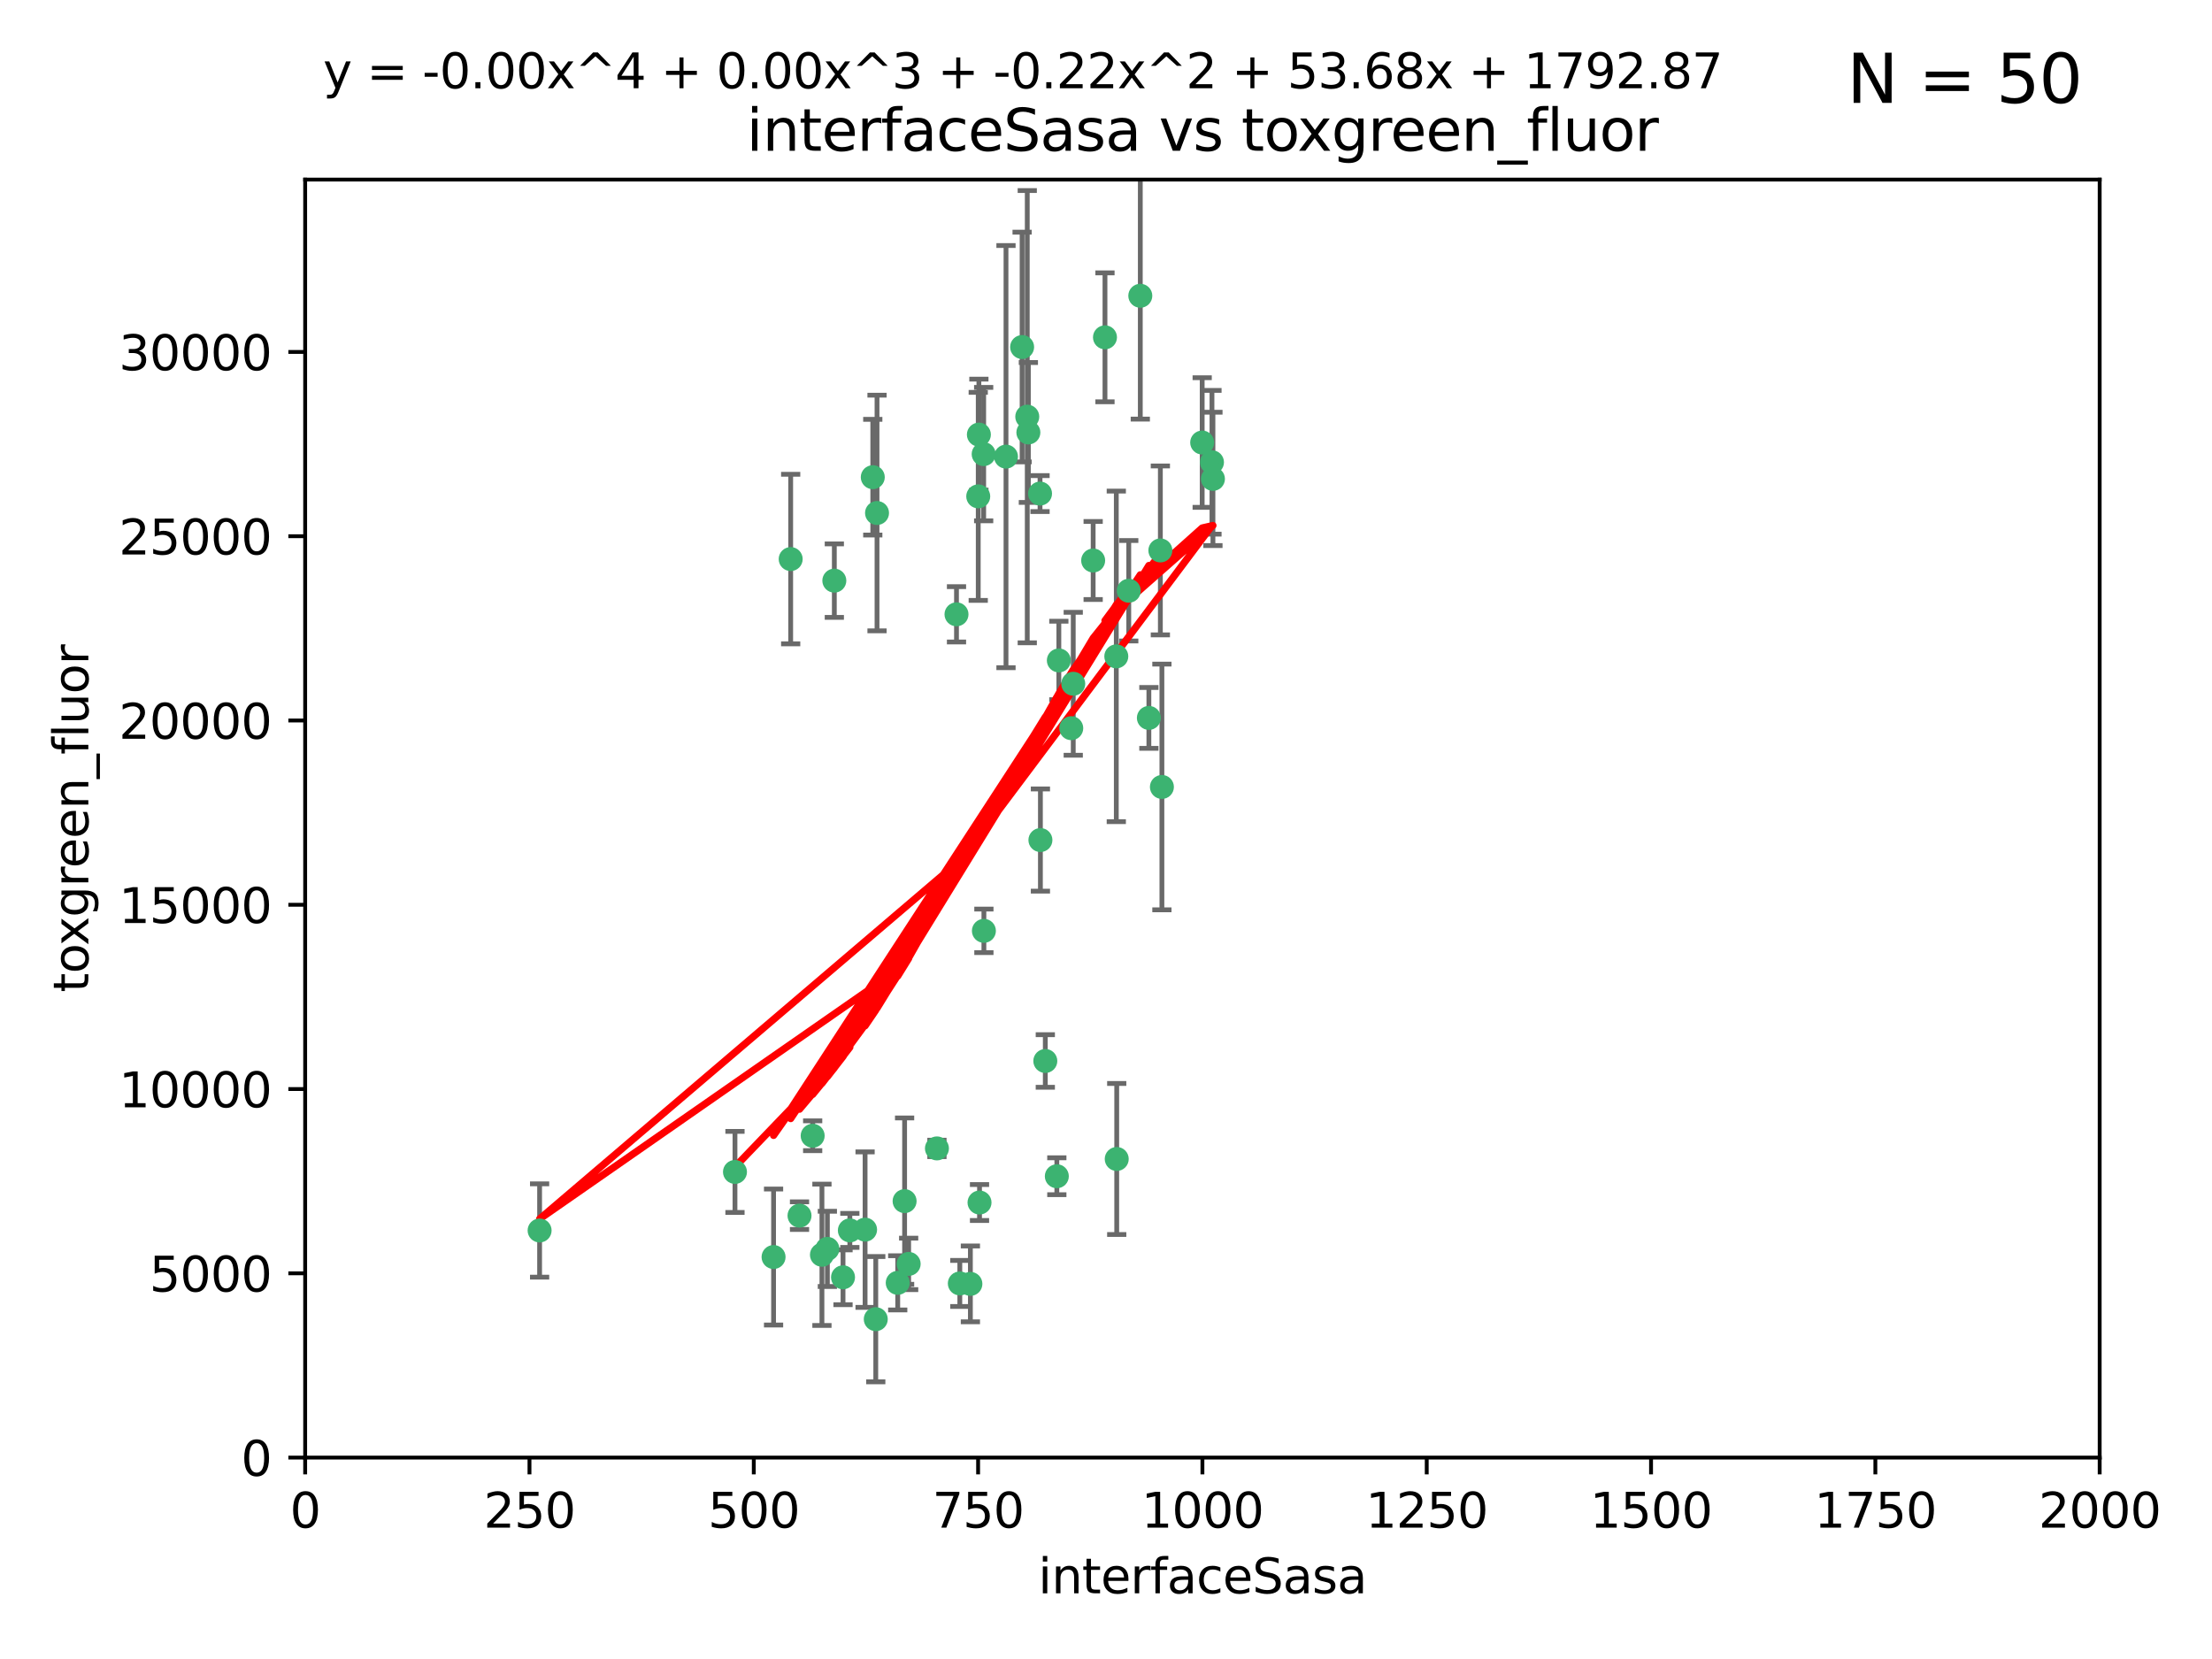 <?xml version="1.0" encoding="utf-8" standalone="no"?>
<!DOCTYPE svg PUBLIC "-//W3C//DTD SVG 1.1//EN"
  "http://www.w3.org/Graphics/SVG/1.1/DTD/svg11.dtd">
<svg xmlns:xlink="http://www.w3.org/1999/xlink" width="460.8pt" height="345.6pt" viewBox="0 0 460.8 345.6" xmlns="http://www.w3.org/2000/svg" version="1.1">
 <defs>
  <style type="text/css">*{stroke-linejoin: round; stroke-linecap: butt}</style>
 </defs>
 <g id="figure_1">
  <g id="patch_1">
   <path d="M 0 345.6 
L 460.8 345.6 
L 460.8 0 
L 0 0 
z
" style="fill: #ffffff"/>
  </g>
  <g id="axes_1">
   <g id="patch_2">
    <path d="M 63.571 303.64 
L 437.4 303.64 
L 437.4 37.411 
L 63.571 37.411 
z
" style="fill: #ffffff"/>
   </g>
   <g id="PathCollection_1">
    <defs>
     <path id="m184f189b83" d="M 0 1.118 
C 0.297 1.118 0.581 1 0.791 0.791 
C 1 0.581 1.118 0.297 1.118 0 
C 1.118 -0.297 1 -0.581 0.791 -0.791 
C 0.581 -1 0.297 -1.118 0 -1.118 
C -0.297 -1.118 -0.581 -1 -0.791 -0.791 
C -1 -0.581 -1.118 -0.297 -1.118 0 
C -1.118 0.297 -1 0.581 -0.791 0.791 
C -0.581 1 -0.297 1.118 0 1.118 
z
" style="stroke: #3cb371"/>
    </defs>
    <g clip-path="url(#p2cf37190d3)">
     <use xlink:href="#m184f189b83" x="212.925" y="72.294" style="fill: #3cb371; stroke: #3cb371"/>
     <use xlink:href="#m184f189b83" x="232.546" y="136.733" style="fill: #3cb371; stroke: #3cb371"/>
     <use xlink:href="#m184f189b83" x="250.437" y="92.187" style="fill: #3cb371; stroke: #3cb371"/>
     <use xlink:href="#m184f189b83" x="252.676" y="99.763" style="fill: #3cb371; stroke: #3cb371"/>
     <use xlink:href="#m184f189b83" x="230.187" y="70.271" style="fill: #3cb371; stroke: #3cb371"/>
     <use xlink:href="#m184f189b83" x="235.142" y="123.063" style="fill: #3cb371; stroke: #3cb371"/>
     <use xlink:href="#m184f189b83" x="223.161" y="151.693" style="fill: #3cb371; stroke: #3cb371"/>
     <use xlink:href="#m184f189b83" x="242.046" y="163.936" style="fill: #3cb371; stroke: #3cb371"/>
     <use xlink:href="#m184f189b83" x="241.725" y="114.664" style="fill: #3cb371; stroke: #3cb371"/>
     <use xlink:href="#m184f189b83" x="227.725" y="116.762" style="fill: #3cb371; stroke: #3cb371"/>
     <use xlink:href="#m184f189b83" x="214.228" y="90.091" style="fill: #3cb371; stroke: #3cb371"/>
     <use xlink:href="#m184f189b83" x="237.546" y="61.614" style="fill: #3cb371; stroke: #3cb371"/>
     <use xlink:href="#m184f189b83" x="216.658" y="102.821" style="fill: #3cb371; stroke: #3cb371"/>
     <use xlink:href="#m184f189b83" x="204.916" y="94.6" style="fill: #3cb371; stroke: #3cb371"/>
     <use xlink:href="#m184f189b83" x="199.256" y="127.973" style="fill: #3cb371; stroke: #3cb371"/>
     <use xlink:href="#m184f189b83" x="220.577" y="137.58" style="fill: #3cb371; stroke: #3cb371"/>
     <use xlink:href="#m184f189b83" x="223.577" y="142.442" style="fill: #3cb371; stroke: #3cb371"/>
     <use xlink:href="#m184f189b83" x="203.92" y="90.534" style="fill: #3cb371; stroke: #3cb371"/>
     <use xlink:href="#m184f189b83" x="181.815" y="99.407" style="fill: #3cb371; stroke: #3cb371"/>
     <use xlink:href="#m184f189b83" x="239.332" y="149.553" style="fill: #3cb371; stroke: #3cb371"/>
     <use xlink:href="#m184f189b83" x="182.701" y="106.867" style="fill: #3cb371; stroke: #3cb371"/>
     <use xlink:href="#m184f189b83" x="213.998" y="86.8" style="fill: #3cb371; stroke: #3cb371"/>
     <use xlink:href="#m184f189b83" x="232.635" y="241.437" style="fill: #3cb371; stroke: #3cb371"/>
     <use xlink:href="#m184f189b83" x="252.476" y="96.298" style="fill: #3cb371; stroke: #3cb371"/>
     <use xlink:href="#m184f189b83" x="203.785" y="103.401" style="fill: #3cb371; stroke: #3cb371"/>
     <use xlink:href="#m184f189b83" x="209.568" y="95.121" style="fill: #3cb371; stroke: #3cb371"/>
     <use xlink:href="#m184f189b83" x="220.157" y="245.034" style="fill: #3cb371; stroke: #3cb371"/>
     <use xlink:href="#m184f189b83" x="204.964" y="193.912" style="fill: #3cb371; stroke: #3cb371"/>
     <use xlink:href="#m184f189b83" x="164.714" y="116.464" style="fill: #3cb371; stroke: #3cb371"/>
     <use xlink:href="#m184f189b83" x="216.738" y="174.998" style="fill: #3cb371; stroke: #3cb371"/>
     <use xlink:href="#m184f189b83" x="161.148" y="261.86" style="fill: #3cb371; stroke: #3cb371"/>
     <use xlink:href="#m184f189b83" x="199.948" y="267.365" style="fill: #3cb371; stroke: #3cb371"/>
     <use xlink:href="#m184f189b83" x="172.357" y="260.163" style="fill: #3cb371; stroke: #3cb371"/>
     <use xlink:href="#m184f189b83" x="175.617" y="266.086" style="fill: #3cb371; stroke: #3cb371"/>
     <use xlink:href="#m184f189b83" x="202.15" y="267.457" style="fill: #3cb371; stroke: #3cb371"/>
     <use xlink:href="#m184f189b83" x="112.41" y="256.331" style="fill: #3cb371; stroke: #3cb371"/>
     <use xlink:href="#m184f189b83" x="188.445" y="250.216" style="fill: #3cb371; stroke: #3cb371"/>
     <use xlink:href="#m184f189b83" x="217.757" y="221.023" style="fill: #3cb371; stroke: #3cb371"/>
     <use xlink:href="#m184f189b83" x="169.294" y="236.599" style="fill: #3cb371; stroke: #3cb371"/>
     <use xlink:href="#m184f189b83" x="173.806" y="120.958" style="fill: #3cb371; stroke: #3cb371"/>
     <use xlink:href="#m184f189b83" x="166.554" y="253.241" style="fill: #3cb371; stroke: #3cb371"/>
     <use xlink:href="#m184f189b83" x="195.181" y="239.234" style="fill: #3cb371; stroke: #3cb371"/>
     <use xlink:href="#m184f189b83" x="204.052" y="250.509" style="fill: #3cb371; stroke: #3cb371"/>
     <use xlink:href="#m184f189b83" x="187.013" y="267.238" style="fill: #3cb371; stroke: #3cb371"/>
     <use xlink:href="#m184f189b83" x="189.29" y="263.294" style="fill: #3cb371; stroke: #3cb371"/>
     <use xlink:href="#m184f189b83" x="180.213" y="256.155" style="fill: #3cb371; stroke: #3cb371"/>
     <use xlink:href="#m184f189b83" x="182.439" y="274.808" style="fill: #3cb371; stroke: #3cb371"/>
     <use xlink:href="#m184f189b83" x="171.225" y="261.393" style="fill: #3cb371; stroke: #3cb371"/>
     <use xlink:href="#m184f189b83" x="177.039" y="256.316" style="fill: #3cb371; stroke: #3cb371"/>
     <use xlink:href="#m184f189b83" x="153.109" y="244.135" style="fill: #3cb371; stroke: #3cb371"/>
    </g>
   </g>
   <g id="matplotlib.axis_1">
    <g id="xtick_1">
     <g id="line2d_1">
      <defs>
       <path id="meada7926f7" d="M 0 0 
L 0 3.5 
" style="stroke: #000000; stroke-width: 0.8"/>
      </defs>
      <g>
       <use xlink:href="#meada7926f7" x="63.571" y="303.64" style="stroke: #000000; stroke-width: 0.8"/>
      </g>
     </g>
     <g id="text_1">
      <!-- 0 -->
      <g transform="translate(60.39 318.238)scale(0.1 -0.1)">
       <defs>
        <path id="DejaVuSans-30" d="M 2034 4250 
Q 1547 4250 1301 3770 
Q 1056 3291 1056 2328 
Q 1056 1369 1301 889 
Q 1547 409 2034 409 
Q 2525 409 2770 889 
Q 3016 1369 3016 2328 
Q 3016 3291 2770 3770 
Q 2525 4250 2034 4250 
z
M 2034 4750 
Q 2819 4750 3233 4129 
Q 3647 3509 3647 2328 
Q 3647 1150 3233 529 
Q 2819 -91 2034 -91 
Q 1250 -91 836 529 
Q 422 1150 422 2328 
Q 422 3509 836 4129 
Q 1250 4750 2034 4750 
z
" transform="scale(0.016)"/>
       </defs>
       <use xlink:href="#DejaVuSans-30"/>
      </g>
     </g>
    </g>
    <g id="xtick_2">
     <g id="line2d_2">
      <g>
       <use xlink:href="#meada7926f7" x="110.3" y="303.64" style="stroke: #000000; stroke-width: 0.8"/>
      </g>
     </g>
     <g id="text_2">
      <!-- 250 -->
      <g transform="translate(100.756 318.238)scale(0.1 -0.1)">
       <defs>
        <path id="DejaVuSans-32" d="M 1228 531 
L 3431 531 
L 3431 0 
L 469 0 
L 469 531 
Q 828 903 1448 1529 
Q 2069 2156 2228 2338 
Q 2531 2678 2651 2914 
Q 2772 3150 2772 3378 
Q 2772 3750 2511 3984 
Q 2250 4219 1831 4219 
Q 1534 4219 1204 4116 
Q 875 4013 500 3803 
L 500 4441 
Q 881 4594 1212 4672 
Q 1544 4750 1819 4750 
Q 2544 4750 2975 4387 
Q 3406 4025 3406 3419 
Q 3406 3131 3298 2873 
Q 3191 2616 2906 2266 
Q 2828 2175 2409 1742 
Q 1991 1309 1228 531 
z
" transform="scale(0.016)"/>
        <path id="DejaVuSans-35" d="M 691 4666 
L 3169 4666 
L 3169 4134 
L 1269 4134 
L 1269 2991 
Q 1406 3038 1543 3061 
Q 1681 3084 1819 3084 
Q 2600 3084 3056 2656 
Q 3513 2228 3513 1497 
Q 3513 744 3044 326 
Q 2575 -91 1722 -91 
Q 1428 -91 1123 -41 
Q 819 9 494 109 
L 494 744 
Q 775 591 1075 516 
Q 1375 441 1709 441 
Q 2250 441 2565 725 
Q 2881 1009 2881 1497 
Q 2881 1984 2565 2268 
Q 2250 2553 1709 2553 
Q 1456 2553 1204 2497 
Q 953 2441 691 2322 
L 691 4666 
z
" transform="scale(0.016)"/>
       </defs>
       <use xlink:href="#DejaVuSans-32"/>
       <use xlink:href="#DejaVuSans-35" x="63.623"/>
       <use xlink:href="#DejaVuSans-30" x="127.246"/>
      </g>
     </g>
    </g>
    <g id="xtick_3">
     <g id="line2d_3">
      <g>
       <use xlink:href="#meada7926f7" x="157.028" y="303.64" style="stroke: #000000; stroke-width: 0.8"/>
      </g>
     </g>
     <g id="text_3">
      <!-- 500 -->
      <g transform="translate(147.485 318.238)scale(0.1 -0.1)">
       <use xlink:href="#DejaVuSans-35"/>
       <use xlink:href="#DejaVuSans-30" x="63.623"/>
       <use xlink:href="#DejaVuSans-30" x="127.246"/>
      </g>
     </g>
    </g>
    <g id="xtick_4">
     <g id="line2d_4">
      <g>
       <use xlink:href="#meada7926f7" x="203.757" y="303.64" style="stroke: #000000; stroke-width: 0.8"/>
      </g>
     </g>
     <g id="text_4">
      <!-- 750 -->
      <g transform="translate(194.213 318.238)scale(0.1 -0.1)">
       <defs>
        <path id="DejaVuSans-37" d="M 525 4666 
L 3525 4666 
L 3525 4397 
L 1831 0 
L 1172 0 
L 2766 4134 
L 525 4134 
L 525 4666 
z
" transform="scale(0.016)"/>
       </defs>
       <use xlink:href="#DejaVuSans-37"/>
       <use xlink:href="#DejaVuSans-35" x="63.623"/>
       <use xlink:href="#DejaVuSans-30" x="127.246"/>
      </g>
     </g>
    </g>
    <g id="xtick_5">
     <g id="line2d_5">
      <g>
       <use xlink:href="#meada7926f7" x="250.486" y="303.64" style="stroke: #000000; stroke-width: 0.8"/>
      </g>
     </g>
     <g id="text_5">
      <!-- 1000 -->
      <g transform="translate(237.761 318.238)scale(0.1 -0.1)">
       <defs>
        <path id="DejaVuSans-31" d="M 794 531 
L 1825 531 
L 1825 4091 
L 703 3866 
L 703 4441 
L 1819 4666 
L 2450 4666 
L 2450 531 
L 3481 531 
L 3481 0 
L 794 0 
L 794 531 
z
" transform="scale(0.016)"/>
       </defs>
       <use xlink:href="#DejaVuSans-31"/>
       <use xlink:href="#DejaVuSans-30" x="63.623"/>
       <use xlink:href="#DejaVuSans-30" x="127.246"/>
       <use xlink:href="#DejaVuSans-30" x="190.869"/>
      </g>
     </g>
    </g>
    <g id="xtick_6">
     <g id="line2d_6">
      <g>
       <use xlink:href="#meada7926f7" x="297.214" y="303.64" style="stroke: #000000; stroke-width: 0.8"/>
      </g>
     </g>
     <g id="text_6">
      <!-- 1250 -->
      <g transform="translate(284.489 318.238)scale(0.1 -0.1)">
       <use xlink:href="#DejaVuSans-31"/>
       <use xlink:href="#DejaVuSans-32" x="63.623"/>
       <use xlink:href="#DejaVuSans-35" x="127.246"/>
       <use xlink:href="#DejaVuSans-30" x="190.869"/>
      </g>
     </g>
    </g>
    <g id="xtick_7">
     <g id="line2d_7">
      <g>
       <use xlink:href="#meada7926f7" x="343.943" y="303.64" style="stroke: #000000; stroke-width: 0.8"/>
      </g>
     </g>
     <g id="text_7">
      <!-- 1500 -->
      <g transform="translate(331.218 318.238)scale(0.1 -0.1)">
       <use xlink:href="#DejaVuSans-31"/>
       <use xlink:href="#DejaVuSans-35" x="63.623"/>
       <use xlink:href="#DejaVuSans-30" x="127.246"/>
       <use xlink:href="#DejaVuSans-30" x="190.869"/>
      </g>
     </g>
    </g>
    <g id="xtick_8">
     <g id="line2d_8">
      <g>
       <use xlink:href="#meada7926f7" x="390.671" y="303.64" style="stroke: #000000; stroke-width: 0.8"/>
      </g>
     </g>
     <g id="text_8">
      <!-- 1750 -->
      <g transform="translate(377.946 318.238)scale(0.1 -0.1)">
       <use xlink:href="#DejaVuSans-31"/>
       <use xlink:href="#DejaVuSans-37" x="63.623"/>
       <use xlink:href="#DejaVuSans-35" x="127.246"/>
       <use xlink:href="#DejaVuSans-30" x="190.869"/>
      </g>
     </g>
    </g>
    <g id="xtick_9">
     <g id="line2d_9">
      <g>
       <use xlink:href="#meada7926f7" x="437.4" y="303.64" style="stroke: #000000; stroke-width: 0.8"/>
      </g>
     </g>
     <g id="text_9">
      <!-- 2000 -->
      <g transform="translate(424.675 318.238)scale(0.1 -0.1)">
       <use xlink:href="#DejaVuSans-32"/>
       <use xlink:href="#DejaVuSans-30" x="63.623"/>
       <use xlink:href="#DejaVuSans-30" x="127.246"/>
       <use xlink:href="#DejaVuSans-30" x="190.869"/>
      </g>
     </g>
    </g>
    <g id="text_10">
     <!-- interfaceSasa -->
     <g transform="translate(216.279 331.917)scale(0.1 -0.1)">
      <defs>
       <path id="DejaVuSans-69" d="M 603 3500 
L 1178 3500 
L 1178 0 
L 603 0 
L 603 3500 
z
M 603 4863 
L 1178 4863 
L 1178 4134 
L 603 4134 
L 603 4863 
z
" transform="scale(0.016)"/>
       <path id="DejaVuSans-6e" d="M 3513 2113 
L 3513 0 
L 2938 0 
L 2938 2094 
Q 2938 2591 2744 2837 
Q 2550 3084 2163 3084 
Q 1697 3084 1428 2787 
Q 1159 2491 1159 1978 
L 1159 0 
L 581 0 
L 581 3500 
L 1159 3500 
L 1159 2956 
Q 1366 3272 1645 3428 
Q 1925 3584 2291 3584 
Q 2894 3584 3203 3211 
Q 3513 2838 3513 2113 
z
" transform="scale(0.016)"/>
       <path id="DejaVuSans-74" d="M 1172 4494 
L 1172 3500 
L 2356 3500 
L 2356 3053 
L 1172 3053 
L 1172 1153 
Q 1172 725 1289 603 
Q 1406 481 1766 481 
L 2356 481 
L 2356 0 
L 1766 0 
Q 1100 0 847 248 
Q 594 497 594 1153 
L 594 3053 
L 172 3053 
L 172 3500 
L 594 3500 
L 594 4494 
L 1172 4494 
z
" transform="scale(0.016)"/>
       <path id="DejaVuSans-65" d="M 3597 1894 
L 3597 1613 
L 953 1613 
Q 991 1019 1311 708 
Q 1631 397 2203 397 
Q 2534 397 2845 478 
Q 3156 559 3463 722 
L 3463 178 
Q 3153 47 2828 -22 
Q 2503 -91 2169 -91 
Q 1331 -91 842 396 
Q 353 884 353 1716 
Q 353 2575 817 3079 
Q 1281 3584 2069 3584 
Q 2775 3584 3186 3129 
Q 3597 2675 3597 1894 
z
M 3022 2063 
Q 3016 2534 2758 2815 
Q 2500 3097 2075 3097 
Q 1594 3097 1305 2825 
Q 1016 2553 972 2059 
L 3022 2063 
z
" transform="scale(0.016)"/>
       <path id="DejaVuSans-72" d="M 2631 2963 
Q 2534 3019 2420 3045 
Q 2306 3072 2169 3072 
Q 1681 3072 1420 2755 
Q 1159 2438 1159 1844 
L 1159 0 
L 581 0 
L 581 3500 
L 1159 3500 
L 1159 2956 
Q 1341 3275 1631 3429 
Q 1922 3584 2338 3584 
Q 2397 3584 2469 3576 
Q 2541 3569 2628 3553 
L 2631 2963 
z
" transform="scale(0.016)"/>
       <path id="DejaVuSans-66" d="M 2375 4863 
L 2375 4384 
L 1825 4384 
Q 1516 4384 1395 4259 
Q 1275 4134 1275 3809 
L 1275 3500 
L 2222 3500 
L 2222 3053 
L 1275 3053 
L 1275 0 
L 697 0 
L 697 3053 
L 147 3053 
L 147 3500 
L 697 3500 
L 697 3744 
Q 697 4328 969 4595 
Q 1241 4863 1831 4863 
L 2375 4863 
z
" transform="scale(0.016)"/>
       <path id="DejaVuSans-61" d="M 2194 1759 
Q 1497 1759 1228 1600 
Q 959 1441 959 1056 
Q 959 750 1161 570 
Q 1363 391 1709 391 
Q 2188 391 2477 730 
Q 2766 1069 2766 1631 
L 2766 1759 
L 2194 1759 
z
M 3341 1997 
L 3341 0 
L 2766 0 
L 2766 531 
Q 2569 213 2275 61 
Q 1981 -91 1556 -91 
Q 1019 -91 701 211 
Q 384 513 384 1019 
Q 384 1609 779 1909 
Q 1175 2209 1959 2209 
L 2766 2209 
L 2766 2266 
Q 2766 2663 2505 2880 
Q 2244 3097 1772 3097 
Q 1472 3097 1187 3025 
Q 903 2953 641 2809 
L 641 3341 
Q 956 3463 1253 3523 
Q 1550 3584 1831 3584 
Q 2591 3584 2966 3190 
Q 3341 2797 3341 1997 
z
" transform="scale(0.016)"/>
       <path id="DejaVuSans-63" d="M 3122 3366 
L 3122 2828 
Q 2878 2963 2633 3030 
Q 2388 3097 2138 3097 
Q 1578 3097 1268 2742 
Q 959 2388 959 1747 
Q 959 1106 1268 751 
Q 1578 397 2138 397 
Q 2388 397 2633 464 
Q 2878 531 3122 666 
L 3122 134 
Q 2881 22 2623 -34 
Q 2366 -91 2075 -91 
Q 1284 -91 818 406 
Q 353 903 353 1747 
Q 353 2603 823 3093 
Q 1294 3584 2113 3584 
Q 2378 3584 2631 3529 
Q 2884 3475 3122 3366 
z
" transform="scale(0.016)"/>
       <path id="DejaVuSans-53" d="M 3425 4513 
L 3425 3897 
Q 3066 4069 2747 4153 
Q 2428 4238 2131 4238 
Q 1616 4238 1336 4038 
Q 1056 3838 1056 3469 
Q 1056 3159 1242 3001 
Q 1428 2844 1947 2747 
L 2328 2669 
Q 3034 2534 3370 2195 
Q 3706 1856 3706 1288 
Q 3706 609 3251 259 
Q 2797 -91 1919 -91 
Q 1588 -91 1214 -16 
Q 841 59 441 206 
L 441 856 
Q 825 641 1194 531 
Q 1563 422 1919 422 
Q 2459 422 2753 634 
Q 3047 847 3047 1241 
Q 3047 1584 2836 1778 
Q 2625 1972 2144 2069 
L 1759 2144 
Q 1053 2284 737 2584 
Q 422 2884 422 3419 
Q 422 4038 858 4394 
Q 1294 4750 2059 4750 
Q 2388 4750 2728 4690 
Q 3069 4631 3425 4513 
z
" transform="scale(0.016)"/>
       <path id="DejaVuSans-73" d="M 2834 3397 
L 2834 2853 
Q 2591 2978 2328 3040 
Q 2066 3103 1784 3103 
Q 1356 3103 1142 2972 
Q 928 2841 928 2578 
Q 928 2378 1081 2264 
Q 1234 2150 1697 2047 
L 1894 2003 
Q 2506 1872 2764 1633 
Q 3022 1394 3022 966 
Q 3022 478 2636 193 
Q 2250 -91 1575 -91 
Q 1294 -91 989 -36 
Q 684 19 347 128 
L 347 722 
Q 666 556 975 473 
Q 1284 391 1588 391 
Q 1994 391 2212 530 
Q 2431 669 2431 922 
Q 2431 1156 2273 1281 
Q 2116 1406 1581 1522 
L 1381 1569 
Q 847 1681 609 1914 
Q 372 2147 372 2553 
Q 372 3047 722 3315 
Q 1072 3584 1716 3584 
Q 2034 3584 2315 3537 
Q 2597 3491 2834 3397 
z
" transform="scale(0.016)"/>
      </defs>
      <use xlink:href="#DejaVuSans-69"/>
      <use xlink:href="#DejaVuSans-6e" x="27.783"/>
      <use xlink:href="#DejaVuSans-74" x="91.162"/>
      <use xlink:href="#DejaVuSans-65" x="130.371"/>
      <use xlink:href="#DejaVuSans-72" x="191.895"/>
      <use xlink:href="#DejaVuSans-66" x="233.008"/>
      <use xlink:href="#DejaVuSans-61" x="268.213"/>
      <use xlink:href="#DejaVuSans-63" x="329.492"/>
      <use xlink:href="#DejaVuSans-65" x="384.473"/>
      <use xlink:href="#DejaVuSans-53" x="445.996"/>
      <use xlink:href="#DejaVuSans-61" x="509.473"/>
      <use xlink:href="#DejaVuSans-73" x="570.752"/>
      <use xlink:href="#DejaVuSans-61" x="622.852"/>
     </g>
    </g>
   </g>
   <g id="matplotlib.axis_2">
    <g id="ytick_1">
     <g id="line2d_10">
      <defs>
       <path id="m4726f5dc0c" d="M 0 0 
L -3.5 0 
" style="stroke: #000000; stroke-width: 0.8"/>
      </defs>
      <g>
       <use xlink:href="#m4726f5dc0c" x="63.571" y="303.64" style="stroke: #000000; stroke-width: 0.8"/>
      </g>
     </g>
     <g id="text_11">
      <!-- 0 -->
      <g transform="translate(50.209 307.439)scale(0.1 -0.1)">
       <use xlink:href="#DejaVuSans-30"/>
      </g>
     </g>
    </g>
    <g id="ytick_2">
     <g id="line2d_11">
      <g>
       <use xlink:href="#m4726f5dc0c" x="63.571" y="265.253" style="stroke: #000000; stroke-width: 0.8"/>
      </g>
     </g>
     <g id="text_12">
      <!-- 5000 -->
      <g transform="translate(31.121 269.052)scale(0.1 -0.1)">
       <use xlink:href="#DejaVuSans-35"/>
       <use xlink:href="#DejaVuSans-30" x="63.623"/>
       <use xlink:href="#DejaVuSans-30" x="127.246"/>
       <use xlink:href="#DejaVuSans-30" x="190.869"/>
      </g>
     </g>
    </g>
    <g id="ytick_3">
     <g id="line2d_12">
      <g>
       <use xlink:href="#m4726f5dc0c" x="63.571" y="226.866" style="stroke: #000000; stroke-width: 0.8"/>
      </g>
     </g>
     <g id="text_13">
      <!-- 10000 -->
      <g transform="translate(24.759 230.665)scale(0.1 -0.1)">
       <use xlink:href="#DejaVuSans-31"/>
       <use xlink:href="#DejaVuSans-30" x="63.623"/>
       <use xlink:href="#DejaVuSans-30" x="127.246"/>
       <use xlink:href="#DejaVuSans-30" x="190.869"/>
       <use xlink:href="#DejaVuSans-30" x="254.492"/>
      </g>
     </g>
    </g>
    <g id="ytick_4">
     <g id="line2d_13">
      <g>
       <use xlink:href="#m4726f5dc0c" x="63.571" y="188.479" style="stroke: #000000; stroke-width: 0.8"/>
      </g>
     </g>
     <g id="text_14">
      <!-- 15000 -->
      <g transform="translate(24.759 192.278)scale(0.1 -0.1)">
       <use xlink:href="#DejaVuSans-31"/>
       <use xlink:href="#DejaVuSans-35" x="63.623"/>
       <use xlink:href="#DejaVuSans-30" x="127.246"/>
       <use xlink:href="#DejaVuSans-30" x="190.869"/>
       <use xlink:href="#DejaVuSans-30" x="254.492"/>
      </g>
     </g>
    </g>
    <g id="ytick_5">
     <g id="line2d_14">
      <g>
       <use xlink:href="#m4726f5dc0c" x="63.571" y="150.092" style="stroke: #000000; stroke-width: 0.8"/>
      </g>
     </g>
     <g id="text_15">
      <!-- 20000 -->
      <g transform="translate(24.759 153.891)scale(0.1 -0.1)">
       <use xlink:href="#DejaVuSans-32"/>
       <use xlink:href="#DejaVuSans-30" x="63.623"/>
       <use xlink:href="#DejaVuSans-30" x="127.246"/>
       <use xlink:href="#DejaVuSans-30" x="190.869"/>
       <use xlink:href="#DejaVuSans-30" x="254.492"/>
      </g>
     </g>
    </g>
    <g id="ytick_6">
     <g id="line2d_15">
      <g>
       <use xlink:href="#m4726f5dc0c" x="63.571" y="111.705" style="stroke: #000000; stroke-width: 0.8"/>
      </g>
     </g>
     <g id="text_16">
      <!-- 25000 -->
      <g transform="translate(24.759 115.504)scale(0.1 -0.1)">
       <use xlink:href="#DejaVuSans-32"/>
       <use xlink:href="#DejaVuSans-35" x="63.623"/>
       <use xlink:href="#DejaVuSans-30" x="127.246"/>
       <use xlink:href="#DejaVuSans-30" x="190.869"/>
       <use xlink:href="#DejaVuSans-30" x="254.492"/>
      </g>
     </g>
    </g>
    <g id="ytick_7">
     <g id="line2d_16">
      <g>
       <use xlink:href="#m4726f5dc0c" x="63.571" y="73.317" style="stroke: #000000; stroke-width: 0.8"/>
      </g>
     </g>
     <g id="text_17">
      <!-- 30000 -->
      <g transform="translate(24.759 77.117)scale(0.1 -0.1)">
       <defs>
        <path id="DejaVuSans-33" d="M 2597 2516 
Q 3050 2419 3304 2112 
Q 3559 1806 3559 1356 
Q 3559 666 3084 287 
Q 2609 -91 1734 -91 
Q 1441 -91 1130 -33 
Q 819 25 488 141 
L 488 750 
Q 750 597 1062 519 
Q 1375 441 1716 441 
Q 2309 441 2620 675 
Q 2931 909 2931 1356 
Q 2931 1769 2642 2001 
Q 2353 2234 1838 2234 
L 1294 2234 
L 1294 2753 
L 1863 2753 
Q 2328 2753 2575 2939 
Q 2822 3125 2822 3475 
Q 2822 3834 2567 4026 
Q 2313 4219 1838 4219 
Q 1578 4219 1281 4162 
Q 984 4106 628 3988 
L 628 4550 
Q 988 4650 1302 4700 
Q 1616 4750 1894 4750 
Q 2613 4750 3031 4423 
Q 3450 4097 3450 3541 
Q 3450 3153 3228 2886 
Q 3006 2619 2597 2516 
z
" transform="scale(0.016)"/>
       </defs>
       <use xlink:href="#DejaVuSans-33"/>
       <use xlink:href="#DejaVuSans-30" x="63.623"/>
       <use xlink:href="#DejaVuSans-30" x="127.246"/>
       <use xlink:href="#DejaVuSans-30" x="190.869"/>
       <use xlink:href="#DejaVuSans-30" x="254.492"/>
      </g>
     </g>
    </g>
    <g id="text_18">
     <!-- toxgreen_fluor -->
     <g transform="translate(18.401 206.72)rotate(-90)scale(0.1 -0.1)">
      <defs>
       <path id="DejaVuSans-6f" d="M 1959 3097 
Q 1497 3097 1228 2736 
Q 959 2375 959 1747 
Q 959 1119 1226 758 
Q 1494 397 1959 397 
Q 2419 397 2687 759 
Q 2956 1122 2956 1747 
Q 2956 2369 2687 2733 
Q 2419 3097 1959 3097 
z
M 1959 3584 
Q 2709 3584 3137 3096 
Q 3566 2609 3566 1747 
Q 3566 888 3137 398 
Q 2709 -91 1959 -91 
Q 1206 -91 779 398 
Q 353 888 353 1747 
Q 353 2609 779 3096 
Q 1206 3584 1959 3584 
z
" transform="scale(0.016)"/>
       <path id="DejaVuSans-78" d="M 3513 3500 
L 2247 1797 
L 3578 0 
L 2900 0 
L 1881 1375 
L 863 0 
L 184 0 
L 1544 1831 
L 300 3500 
L 978 3500 
L 1906 2253 
L 2834 3500 
L 3513 3500 
z
" transform="scale(0.016)"/>
       <path id="DejaVuSans-67" d="M 2906 1791 
Q 2906 2416 2648 2759 
Q 2391 3103 1925 3103 
Q 1463 3103 1205 2759 
Q 947 2416 947 1791 
Q 947 1169 1205 825 
Q 1463 481 1925 481 
Q 2391 481 2648 825 
Q 2906 1169 2906 1791 
z
M 3481 434 
Q 3481 -459 3084 -895 
Q 2688 -1331 1869 -1331 
Q 1566 -1331 1297 -1286 
Q 1028 -1241 775 -1147 
L 775 -588 
Q 1028 -725 1275 -790 
Q 1522 -856 1778 -856 
Q 2344 -856 2625 -561 
Q 2906 -266 2906 331 
L 2906 616 
Q 2728 306 2450 153 
Q 2172 0 1784 0 
Q 1141 0 747 490 
Q 353 981 353 1791 
Q 353 2603 747 3093 
Q 1141 3584 1784 3584 
Q 2172 3584 2450 3431 
Q 2728 3278 2906 2969 
L 2906 3500 
L 3481 3500 
L 3481 434 
z
" transform="scale(0.016)"/>
       <path id="DejaVuSans-5f" d="M 3263 -1063 
L 3263 -1509 
L -63 -1509 
L -63 -1063 
L 3263 -1063 
z
" transform="scale(0.016)"/>
       <path id="DejaVuSans-6c" d="M 603 4863 
L 1178 4863 
L 1178 0 
L 603 0 
L 603 4863 
z
" transform="scale(0.016)"/>
       <path id="DejaVuSans-75" d="M 544 1381 
L 544 3500 
L 1119 3500 
L 1119 1403 
Q 1119 906 1312 657 
Q 1506 409 1894 409 
Q 2359 409 2629 706 
Q 2900 1003 2900 1516 
L 2900 3500 
L 3475 3500 
L 3475 0 
L 2900 0 
L 2900 538 
Q 2691 219 2414 64 
Q 2138 -91 1772 -91 
Q 1169 -91 856 284 
Q 544 659 544 1381 
z
M 1991 3584 
L 1991 3584 
z
" transform="scale(0.016)"/>
      </defs>
      <use xlink:href="#DejaVuSans-74"/>
      <use xlink:href="#DejaVuSans-6f" x="39.209"/>
      <use xlink:href="#DejaVuSans-78" x="97.266"/>
      <use xlink:href="#DejaVuSans-67" x="156.445"/>
      <use xlink:href="#DejaVuSans-72" x="219.922"/>
      <use xlink:href="#DejaVuSans-65" x="258.785"/>
      <use xlink:href="#DejaVuSans-65" x="320.309"/>
      <use xlink:href="#DejaVuSans-6e" x="381.832"/>
      <use xlink:href="#DejaVuSans-5f" x="445.211"/>
      <use xlink:href="#DejaVuSans-66" x="495.211"/>
      <use xlink:href="#DejaVuSans-6c" x="530.416"/>
      <use xlink:href="#DejaVuSans-75" x="558.199"/>
      <use xlink:href="#DejaVuSans-6f" x="621.578"/>
      <use xlink:href="#DejaVuSans-72" x="682.76"/>
     </g>
    </g>
   </g>
   <g id="LineCollection_1">
    <path d="M 212.925 96.224 
L 212.925 48.364 
" clip-path="url(#p2cf37190d3)" style="fill: none; stroke: #696969"/>
    <path d="M 232.546 171.165 
L 232.546 102.302 
" clip-path="url(#p2cf37190d3)" style="fill: none; stroke: #696969"/>
    <path d="M 250.437 105.69 
L 250.437 78.685 
" clip-path="url(#p2cf37190d3)" style="fill: none; stroke: #696969"/>
    <path d="M 252.676 113.651 
L 252.676 85.875 
" clip-path="url(#p2cf37190d3)" style="fill: none; stroke: #696969"/>
    <path d="M 230.187 83.696 
L 230.187 56.846 
" clip-path="url(#p2cf37190d3)" style="fill: none; stroke: #696969"/>
    <path d="M 235.142 133.529 
L 235.142 112.598 
" clip-path="url(#p2cf37190d3)" style="fill: none; stroke: #696969"/>
    <path d="M 223.161 152.217 
L 223.161 151.168 
" clip-path="url(#p2cf37190d3)" style="fill: none; stroke: #696969"/>
    <path d="M 242.046 189.529 
L 242.046 138.343 
" clip-path="url(#p2cf37190d3)" style="fill: none; stroke: #696969"/>
    <path d="M 241.725 132.255 
L 241.725 97.072 
" clip-path="url(#p2cf37190d3)" style="fill: none; stroke: #696969"/>
    <path d="M 227.725 124.89 
L 227.725 108.635 
" clip-path="url(#p2cf37190d3)" style="fill: none; stroke: #696969"/>
    <path d="M 214.228 104.662 
L 214.228 75.52 
" clip-path="url(#p2cf37190d3)" style="fill: none; stroke: #696969"/>
    <path d="M 237.546 87.306 
L 237.546 35.922 
" clip-path="url(#p2cf37190d3)" style="fill: none; stroke: #696969"/>
    <path d="M 216.658 106.565 
L 216.658 99.077 
" clip-path="url(#p2cf37190d3)" style="fill: none; stroke: #696969"/>
    <path d="M 204.916 108.495 
L 204.916 80.704 
" clip-path="url(#p2cf37190d3)" style="fill: none; stroke: #696969"/>
    <path d="M 199.256 133.734 
L 199.256 122.212 
" clip-path="url(#p2cf37190d3)" style="fill: none; stroke: #696969"/>
    <path d="M 220.577 145.75 
L 220.577 129.411 
" clip-path="url(#p2cf37190d3)" style="fill: none; stroke: #696969"/>
    <path d="M 223.577 157.326 
L 223.577 127.559 
" clip-path="url(#p2cf37190d3)" style="fill: none; stroke: #696969"/>
    <path d="M 203.92 102.091 
L 203.92 78.978 
" clip-path="url(#p2cf37190d3)" style="fill: none; stroke: #696969"/>
    <path d="M 181.815 111.46 
L 181.815 87.355 
" clip-path="url(#p2cf37190d3)" style="fill: none; stroke: #696969"/>
    <path d="M 239.332 155.89 
L 239.332 143.216 
" clip-path="url(#p2cf37190d3)" style="fill: none; stroke: #696969"/>
    <path d="M 182.701 131.412 
L 182.701 82.321 
" clip-path="url(#p2cf37190d3)" style="fill: none; stroke: #696969"/>
    <path d="M 213.998 133.906 
L 213.998 39.694 
" clip-path="url(#p2cf37190d3)" style="fill: none; stroke: #696969"/>
    <path d="M 232.635 257.169 
L 232.635 225.706 
" clip-path="url(#p2cf37190d3)" style="fill: none; stroke: #696969"/>
    <path d="M 252.476 111.272 
L 252.476 81.324 
" clip-path="url(#p2cf37190d3)" style="fill: none; stroke: #696969"/>
    <path d="M 203.785 125.071 
L 203.785 81.732 
" clip-path="url(#p2cf37190d3)" style="fill: none; stroke: #696969"/>
    <path d="M 209.568 139.091 
L 209.568 51.151 
" clip-path="url(#p2cf37190d3)" style="fill: none; stroke: #696969"/>
    <path d="M 220.157 248.879 
L 220.157 241.19 
" clip-path="url(#p2cf37190d3)" style="fill: none; stroke: #696969"/>
    <path d="M 204.964 198.445 
L 204.964 189.38 
" clip-path="url(#p2cf37190d3)" style="fill: none; stroke: #696969"/>
    <path d="M 164.714 134.122 
L 164.714 98.805 
" clip-path="url(#p2cf37190d3)" style="fill: none; stroke: #696969"/>
    <path d="M 216.738 185.644 
L 216.738 164.352 
" clip-path="url(#p2cf37190d3)" style="fill: none; stroke: #696969"/>
    <path d="M 161.148 276.024 
L 161.148 247.696 
" clip-path="url(#p2cf37190d3)" style="fill: none; stroke: #696969"/>
    <path d="M 199.948 272.161 
L 199.948 262.568 
" clip-path="url(#p2cf37190d3)" style="fill: none; stroke: #696969"/>
    <path d="M 172.357 268.001 
L 172.357 252.325 
" clip-path="url(#p2cf37190d3)" style="fill: none; stroke: #696969"/>
    <path d="M 175.617 271.795 
L 175.617 260.376 
" clip-path="url(#p2cf37190d3)" style="fill: none; stroke: #696969"/>
    <path d="M 202.15 275.356 
L 202.15 259.558 
" clip-path="url(#p2cf37190d3)" style="fill: none; stroke: #696969"/>
    <path d="M 112.41 266.051 
L 112.41 246.611 
" clip-path="url(#p2cf37190d3)" style="fill: none; stroke: #696969"/>
    <path d="M 188.445 267.545 
L 188.445 232.888 
" clip-path="url(#p2cf37190d3)" style="fill: none; stroke: #696969"/>
    <path d="M 217.757 226.502 
L 217.757 215.543 
" clip-path="url(#p2cf37190d3)" style="fill: none; stroke: #696969"/>
    <path d="M 169.294 239.704 
L 169.294 233.493 
" clip-path="url(#p2cf37190d3)" style="fill: none; stroke: #696969"/>
    <path d="M 173.806 128.612 
L 173.806 113.304 
" clip-path="url(#p2cf37190d3)" style="fill: none; stroke: #696969"/>
    <path d="M 166.554 256.118 
L 166.554 250.365 
" clip-path="url(#p2cf37190d3)" style="fill: none; stroke: #696969"/>
    <path d="M 195.181 240.949 
L 195.181 237.518 
" clip-path="url(#p2cf37190d3)" style="fill: none; stroke: #696969"/>
    <path d="M 204.052 254.253 
L 204.052 246.765 
" clip-path="url(#p2cf37190d3)" style="fill: none; stroke: #696969"/>
    <path d="M 187.013 272.884 
L 187.013 261.591 
" clip-path="url(#p2cf37190d3)" style="fill: none; stroke: #696969"/>
    <path d="M 189.29 268.654 
L 189.29 257.933 
" clip-path="url(#p2cf37190d3)" style="fill: none; stroke: #696969"/>
    <path d="M 180.213 272.35 
L 180.213 239.959 
" clip-path="url(#p2cf37190d3)" style="fill: none; stroke: #696969"/>
    <path d="M 182.439 287.858 
L 182.439 261.759 
" clip-path="url(#p2cf37190d3)" style="fill: none; stroke: #696969"/>
    <path d="M 171.225 276.115 
L 171.225 246.672 
" clip-path="url(#p2cf37190d3)" style="fill: none; stroke: #696969"/>
    <path d="M 177.039 259.862 
L 177.039 252.77 
" clip-path="url(#p2cf37190d3)" style="fill: none; stroke: #696969"/>
    <path d="M 153.109 252.577 
L 153.109 235.693 
" clip-path="url(#p2cf37190d3)" style="fill: none; stroke: #696969"/>
   </g>
   <g id="line2d_17">
    <defs>
     <path id="m52001b55db" d="M 2 0 
L -2 -0 
" style="stroke: #696969"/>
    </defs>
    <g clip-path="url(#p2cf37190d3)">
     <use xlink:href="#m52001b55db" x="212.925" y="96.224" style="fill: #696969; stroke: #696969"/>
     <use xlink:href="#m52001b55db" x="232.546" y="171.165" style="fill: #696969; stroke: #696969"/>
     <use xlink:href="#m52001b55db" x="250.437" y="105.69" style="fill: #696969; stroke: #696969"/>
     <use xlink:href="#m52001b55db" x="252.676" y="113.651" style="fill: #696969; stroke: #696969"/>
     <use xlink:href="#m52001b55db" x="230.187" y="83.696" style="fill: #696969; stroke: #696969"/>
     <use xlink:href="#m52001b55db" x="235.142" y="133.529" style="fill: #696969; stroke: #696969"/>
     <use xlink:href="#m52001b55db" x="223.161" y="152.217" style="fill: #696969; stroke: #696969"/>
     <use xlink:href="#m52001b55db" x="242.046" y="189.529" style="fill: #696969; stroke: #696969"/>
     <use xlink:href="#m52001b55db" x="241.725" y="132.255" style="fill: #696969; stroke: #696969"/>
     <use xlink:href="#m52001b55db" x="227.725" y="124.89" style="fill: #696969; stroke: #696969"/>
     <use xlink:href="#m52001b55db" x="214.228" y="104.662" style="fill: #696969; stroke: #696969"/>
     <use xlink:href="#m52001b55db" x="237.546" y="87.306" style="fill: #696969; stroke: #696969"/>
     <use xlink:href="#m52001b55db" x="216.658" y="106.565" style="fill: #696969; stroke: #696969"/>
     <use xlink:href="#m52001b55db" x="204.916" y="108.495" style="fill: #696969; stroke: #696969"/>
     <use xlink:href="#m52001b55db" x="199.256" y="133.734" style="fill: #696969; stroke: #696969"/>
     <use xlink:href="#m52001b55db" x="220.577" y="145.75" style="fill: #696969; stroke: #696969"/>
     <use xlink:href="#m52001b55db" x="223.577" y="157.326" style="fill: #696969; stroke: #696969"/>
     <use xlink:href="#m52001b55db" x="203.92" y="102.091" style="fill: #696969; stroke: #696969"/>
     <use xlink:href="#m52001b55db" x="181.815" y="111.46" style="fill: #696969; stroke: #696969"/>
     <use xlink:href="#m52001b55db" x="239.332" y="155.89" style="fill: #696969; stroke: #696969"/>
     <use xlink:href="#m52001b55db" x="182.701" y="131.412" style="fill: #696969; stroke: #696969"/>
     <use xlink:href="#m52001b55db" x="213.998" y="133.906" style="fill: #696969; stroke: #696969"/>
     <use xlink:href="#m52001b55db" x="232.635" y="257.169" style="fill: #696969; stroke: #696969"/>
     <use xlink:href="#m52001b55db" x="252.476" y="111.272" style="fill: #696969; stroke: #696969"/>
     <use xlink:href="#m52001b55db" x="203.785" y="125.071" style="fill: #696969; stroke: #696969"/>
     <use xlink:href="#m52001b55db" x="209.568" y="139.091" style="fill: #696969; stroke: #696969"/>
     <use xlink:href="#m52001b55db" x="220.157" y="248.879" style="fill: #696969; stroke: #696969"/>
     <use xlink:href="#m52001b55db" x="204.964" y="198.445" style="fill: #696969; stroke: #696969"/>
     <use xlink:href="#m52001b55db" x="164.714" y="134.122" style="fill: #696969; stroke: #696969"/>
     <use xlink:href="#m52001b55db" x="216.738" y="185.644" style="fill: #696969; stroke: #696969"/>
     <use xlink:href="#m52001b55db" x="161.148" y="276.024" style="fill: #696969; stroke: #696969"/>
     <use xlink:href="#m52001b55db" x="199.948" y="272.161" style="fill: #696969; stroke: #696969"/>
     <use xlink:href="#m52001b55db" x="172.357" y="268.001" style="fill: #696969; stroke: #696969"/>
     <use xlink:href="#m52001b55db" x="175.617" y="271.795" style="fill: #696969; stroke: #696969"/>
     <use xlink:href="#m52001b55db" x="202.15" y="275.356" style="fill: #696969; stroke: #696969"/>
     <use xlink:href="#m52001b55db" x="112.41" y="266.051" style="fill: #696969; stroke: #696969"/>
     <use xlink:href="#m52001b55db" x="188.445" y="267.545" style="fill: #696969; stroke: #696969"/>
     <use xlink:href="#m52001b55db" x="217.757" y="226.502" style="fill: #696969; stroke: #696969"/>
     <use xlink:href="#m52001b55db" x="169.294" y="239.704" style="fill: #696969; stroke: #696969"/>
     <use xlink:href="#m52001b55db" x="173.806" y="128.612" style="fill: #696969; stroke: #696969"/>
     <use xlink:href="#m52001b55db" x="166.554" y="256.118" style="fill: #696969; stroke: #696969"/>
     <use xlink:href="#m52001b55db" x="195.181" y="240.949" style="fill: #696969; stroke: #696969"/>
     <use xlink:href="#m52001b55db" x="204.052" y="254.253" style="fill: #696969; stroke: #696969"/>
     <use xlink:href="#m52001b55db" x="187.013" y="272.884" style="fill: #696969; stroke: #696969"/>
     <use xlink:href="#m52001b55db" x="189.29" y="268.654" style="fill: #696969; stroke: #696969"/>
     <use xlink:href="#m52001b55db" x="180.213" y="272.35" style="fill: #696969; stroke: #696969"/>
     <use xlink:href="#m52001b55db" x="182.439" y="287.858" style="fill: #696969; stroke: #696969"/>
     <use xlink:href="#m52001b55db" x="171.225" y="276.115" style="fill: #696969; stroke: #696969"/>
     <use xlink:href="#m52001b55db" x="177.039" y="259.862" style="fill: #696969; stroke: #696969"/>
     <use xlink:href="#m52001b55db" x="153.109" y="252.577" style="fill: #696969; stroke: #696969"/>
    </g>
   </g>
   <g id="line2d_18">
    <g clip-path="url(#p2cf37190d3)">
     <use xlink:href="#m52001b55db" x="212.925" y="48.364" style="fill: #696969; stroke: #696969"/>
     <use xlink:href="#m52001b55db" x="232.546" y="102.302" style="fill: #696969; stroke: #696969"/>
     <use xlink:href="#m52001b55db" x="250.437" y="78.685" style="fill: #696969; stroke: #696969"/>
     <use xlink:href="#m52001b55db" x="252.676" y="85.875" style="fill: #696969; stroke: #696969"/>
     <use xlink:href="#m52001b55db" x="230.187" y="56.846" style="fill: #696969; stroke: #696969"/>
     <use xlink:href="#m52001b55db" x="235.142" y="112.598" style="fill: #696969; stroke: #696969"/>
     <use xlink:href="#m52001b55db" x="223.161" y="151.168" style="fill: #696969; stroke: #696969"/>
     <use xlink:href="#m52001b55db" x="242.046" y="138.343" style="fill: #696969; stroke: #696969"/>
     <use xlink:href="#m52001b55db" x="241.725" y="97.072" style="fill: #696969; stroke: #696969"/>
     <use xlink:href="#m52001b55db" x="227.725" y="108.635" style="fill: #696969; stroke: #696969"/>
     <use xlink:href="#m52001b55db" x="214.228" y="75.52" style="fill: #696969; stroke: #696969"/>
     <use xlink:href="#m52001b55db" x="237.546" y="35.922" style="fill: #696969; stroke: #696969"/>
     <use xlink:href="#m52001b55db" x="216.658" y="99.077" style="fill: #696969; stroke: #696969"/>
     <use xlink:href="#m52001b55db" x="204.916" y="80.704" style="fill: #696969; stroke: #696969"/>
     <use xlink:href="#m52001b55db" x="199.256" y="122.212" style="fill: #696969; stroke: #696969"/>
     <use xlink:href="#m52001b55db" x="220.577" y="129.411" style="fill: #696969; stroke: #696969"/>
     <use xlink:href="#m52001b55db" x="223.577" y="127.559" style="fill: #696969; stroke: #696969"/>
     <use xlink:href="#m52001b55db" x="203.92" y="78.978" style="fill: #696969; stroke: #696969"/>
     <use xlink:href="#m52001b55db" x="181.815" y="87.355" style="fill: #696969; stroke: #696969"/>
     <use xlink:href="#m52001b55db" x="239.332" y="143.216" style="fill: #696969; stroke: #696969"/>
     <use xlink:href="#m52001b55db" x="182.701" y="82.321" style="fill: #696969; stroke: #696969"/>
     <use xlink:href="#m52001b55db" x="213.998" y="39.694" style="fill: #696969; stroke: #696969"/>
     <use xlink:href="#m52001b55db" x="232.635" y="225.706" style="fill: #696969; stroke: #696969"/>
     <use xlink:href="#m52001b55db" x="252.476" y="81.324" style="fill: #696969; stroke: #696969"/>
     <use xlink:href="#m52001b55db" x="203.785" y="81.732" style="fill: #696969; stroke: #696969"/>
     <use xlink:href="#m52001b55db" x="209.568" y="51.151" style="fill: #696969; stroke: #696969"/>
     <use xlink:href="#m52001b55db" x="220.157" y="241.19" style="fill: #696969; stroke: #696969"/>
     <use xlink:href="#m52001b55db" x="204.964" y="189.38" style="fill: #696969; stroke: #696969"/>
     <use xlink:href="#m52001b55db" x="164.714" y="98.805" style="fill: #696969; stroke: #696969"/>
     <use xlink:href="#m52001b55db" x="216.738" y="164.352" style="fill: #696969; stroke: #696969"/>
     <use xlink:href="#m52001b55db" x="161.148" y="247.696" style="fill: #696969; stroke: #696969"/>
     <use xlink:href="#m52001b55db" x="199.948" y="262.568" style="fill: #696969; stroke: #696969"/>
     <use xlink:href="#m52001b55db" x="172.357" y="252.325" style="fill: #696969; stroke: #696969"/>
     <use xlink:href="#m52001b55db" x="175.617" y="260.376" style="fill: #696969; stroke: #696969"/>
     <use xlink:href="#m52001b55db" x="202.15" y="259.558" style="fill: #696969; stroke: #696969"/>
     <use xlink:href="#m52001b55db" x="112.41" y="246.611" style="fill: #696969; stroke: #696969"/>
     <use xlink:href="#m52001b55db" x="188.445" y="232.888" style="fill: #696969; stroke: #696969"/>
     <use xlink:href="#m52001b55db" x="217.757" y="215.543" style="fill: #696969; stroke: #696969"/>
     <use xlink:href="#m52001b55db" x="169.294" y="233.493" style="fill: #696969; stroke: #696969"/>
     <use xlink:href="#m52001b55db" x="173.806" y="113.304" style="fill: #696969; stroke: #696969"/>
     <use xlink:href="#m52001b55db" x="166.554" y="250.365" style="fill: #696969; stroke: #696969"/>
     <use xlink:href="#m52001b55db" x="195.181" y="237.518" style="fill: #696969; stroke: #696969"/>
     <use xlink:href="#m52001b55db" x="204.052" y="246.765" style="fill: #696969; stroke: #696969"/>
     <use xlink:href="#m52001b55db" x="187.013" y="261.591" style="fill: #696969; stroke: #696969"/>
     <use xlink:href="#m52001b55db" x="189.29" y="257.933" style="fill: #696969; stroke: #696969"/>
     <use xlink:href="#m52001b55db" x="180.213" y="239.959" style="fill: #696969; stroke: #696969"/>
     <use xlink:href="#m52001b55db" x="182.439" y="261.759" style="fill: #696969; stroke: #696969"/>
     <use xlink:href="#m52001b55db" x="171.225" y="246.672" style="fill: #696969; stroke: #696969"/>
     <use xlink:href="#m52001b55db" x="177.039" y="252.77" style="fill: #696969; stroke: #696969"/>
     <use xlink:href="#m52001b55db" x="153.109" y="235.693" style="fill: #696969; stroke: #696969"/>
    </g>
   </g>
   <g id="line2d_19">
    <path d="M 212.925 157.913 
L 232.546 125.984 
L 250.437 109.987 
L 252.676 109.471 
L 230.187 129.284 
L 235.142 122.606 
L 223.161 140.177 
L 242.046 115.175 
L 241.725 115.465 
L 227.725 132.936 
L 214.228 155.581 
L 237.546 119.745 
L 216.658 151.275 
L 204.916 172.407 
L 199.256 182.573 
L 220.577 144.495 
L 223.577 139.493 
L 203.92 174.209 
L 181.815 211.353 
L 239.332 117.801 
L 182.701 210.029 
L 213.998 155.991 
L 232.635 125.862 
L 252.476 109.5 
L 203.785 174.453 
L 209.568 163.971 
L 220.157 145.21 
L 204.964 172.319 
L 164.714 233.021 
L 216.738 151.134 
L 161.148 236.525 
L 199.948 181.343 
L 172.357 224.299 
L 175.617 220.093 
L 202.15 177.401 
L 112.41 253.931 
L 188.445 201.037 
L 217.757 149.35 
L 169.294 227.99 
L 173.806 222.464 
L 166.554 231.071 
L 195.181 189.722 
L 204.052 173.97 
L 187.013 203.341 
L 189.29 199.66 
L 180.213 213.701 
L 182.439 210.422 
L 171.225 225.693 
L 177.039 218.171 
L 153.109 243.091 
" clip-path="url(#p2cf37190d3)" style="fill: none; stroke: #ff0000; stroke-width: 1.5; stroke-linecap: square"/>
   </g>
   <g id="line2d_20">
    <defs>
     <path id="m9415cf6823" d="M 0 2 
C 0.53 2 1.039 1.789 1.414 1.414 
C 1.789 1.039 2 0.53 2 0 
C 2 -0.53 1.789 -1.039 1.414 -1.414 
C 1.039 -1.789 0.53 -2 0 -2 
C -0.53 -2 -1.039 -1.789 -1.414 -1.414 
C -1.789 -1.039 -2 -0.53 -2 0 
C -2 0.53 -1.789 1.039 -1.414 1.414 
C -1.039 1.789 -0.53 2 0 2 
z
" style="stroke: #3cb371"/>
    </defs>
    <g clip-path="url(#p2cf37190d3)">
     <use xlink:href="#m9415cf6823" x="212.925" y="72.294" style="fill: #3cb371; stroke: #3cb371"/>
     <use xlink:href="#m9415cf6823" x="232.546" y="136.733" style="fill: #3cb371; stroke: #3cb371"/>
     <use xlink:href="#m9415cf6823" x="250.437" y="92.187" style="fill: #3cb371; stroke: #3cb371"/>
     <use xlink:href="#m9415cf6823" x="252.676" y="99.763" style="fill: #3cb371; stroke: #3cb371"/>
     <use xlink:href="#m9415cf6823" x="230.187" y="70.271" style="fill: #3cb371; stroke: #3cb371"/>
     <use xlink:href="#m9415cf6823" x="235.142" y="123.063" style="fill: #3cb371; stroke: #3cb371"/>
     <use xlink:href="#m9415cf6823" x="223.161" y="151.693" style="fill: #3cb371; stroke: #3cb371"/>
     <use xlink:href="#m9415cf6823" x="242.046" y="163.936" style="fill: #3cb371; stroke: #3cb371"/>
     <use xlink:href="#m9415cf6823" x="241.725" y="114.664" style="fill: #3cb371; stroke: #3cb371"/>
     <use xlink:href="#m9415cf6823" x="227.725" y="116.762" style="fill: #3cb371; stroke: #3cb371"/>
     <use xlink:href="#m9415cf6823" x="214.228" y="90.091" style="fill: #3cb371; stroke: #3cb371"/>
     <use xlink:href="#m9415cf6823" x="237.546" y="61.614" style="fill: #3cb371; stroke: #3cb371"/>
     <use xlink:href="#m9415cf6823" x="216.658" y="102.821" style="fill: #3cb371; stroke: #3cb371"/>
     <use xlink:href="#m9415cf6823" x="204.916" y="94.6" style="fill: #3cb371; stroke: #3cb371"/>
     <use xlink:href="#m9415cf6823" x="199.256" y="127.973" style="fill: #3cb371; stroke: #3cb371"/>
     <use xlink:href="#m9415cf6823" x="220.577" y="137.58" style="fill: #3cb371; stroke: #3cb371"/>
     <use xlink:href="#m9415cf6823" x="223.577" y="142.442" style="fill: #3cb371; stroke: #3cb371"/>
     <use xlink:href="#m9415cf6823" x="203.92" y="90.534" style="fill: #3cb371; stroke: #3cb371"/>
     <use xlink:href="#m9415cf6823" x="181.815" y="99.407" style="fill: #3cb371; stroke: #3cb371"/>
     <use xlink:href="#m9415cf6823" x="239.332" y="149.553" style="fill: #3cb371; stroke: #3cb371"/>
     <use xlink:href="#m9415cf6823" x="182.701" y="106.867" style="fill: #3cb371; stroke: #3cb371"/>
     <use xlink:href="#m9415cf6823" x="213.998" y="86.8" style="fill: #3cb371; stroke: #3cb371"/>
     <use xlink:href="#m9415cf6823" x="232.635" y="241.437" style="fill: #3cb371; stroke: #3cb371"/>
     <use xlink:href="#m9415cf6823" x="252.476" y="96.298" style="fill: #3cb371; stroke: #3cb371"/>
     <use xlink:href="#m9415cf6823" x="203.785" y="103.401" style="fill: #3cb371; stroke: #3cb371"/>
     <use xlink:href="#m9415cf6823" x="209.568" y="95.121" style="fill: #3cb371; stroke: #3cb371"/>
     <use xlink:href="#m9415cf6823" x="220.157" y="245.034" style="fill: #3cb371; stroke: #3cb371"/>
     <use xlink:href="#m9415cf6823" x="204.964" y="193.912" style="fill: #3cb371; stroke: #3cb371"/>
     <use xlink:href="#m9415cf6823" x="164.714" y="116.464" style="fill: #3cb371; stroke: #3cb371"/>
     <use xlink:href="#m9415cf6823" x="216.738" y="174.998" style="fill: #3cb371; stroke: #3cb371"/>
     <use xlink:href="#m9415cf6823" x="161.148" y="261.86" style="fill: #3cb371; stroke: #3cb371"/>
     <use xlink:href="#m9415cf6823" x="199.948" y="267.365" style="fill: #3cb371; stroke: #3cb371"/>
     <use xlink:href="#m9415cf6823" x="172.357" y="260.163" style="fill: #3cb371; stroke: #3cb371"/>
     <use xlink:href="#m9415cf6823" x="175.617" y="266.086" style="fill: #3cb371; stroke: #3cb371"/>
     <use xlink:href="#m9415cf6823" x="202.15" y="267.457" style="fill: #3cb371; stroke: #3cb371"/>
     <use xlink:href="#m9415cf6823" x="112.41" y="256.331" style="fill: #3cb371; stroke: #3cb371"/>
     <use xlink:href="#m9415cf6823" x="188.445" y="250.216" style="fill: #3cb371; stroke: #3cb371"/>
     <use xlink:href="#m9415cf6823" x="217.757" y="221.023" style="fill: #3cb371; stroke: #3cb371"/>
     <use xlink:href="#m9415cf6823" x="169.294" y="236.599" style="fill: #3cb371; stroke: #3cb371"/>
     <use xlink:href="#m9415cf6823" x="173.806" y="120.958" style="fill: #3cb371; stroke: #3cb371"/>
     <use xlink:href="#m9415cf6823" x="166.554" y="253.241" style="fill: #3cb371; stroke: #3cb371"/>
     <use xlink:href="#m9415cf6823" x="195.181" y="239.234" style="fill: #3cb371; stroke: #3cb371"/>
     <use xlink:href="#m9415cf6823" x="204.052" y="250.509" style="fill: #3cb371; stroke: #3cb371"/>
     <use xlink:href="#m9415cf6823" x="187.013" y="267.238" style="fill: #3cb371; stroke: #3cb371"/>
     <use xlink:href="#m9415cf6823" x="189.29" y="263.294" style="fill: #3cb371; stroke: #3cb371"/>
     <use xlink:href="#m9415cf6823" x="180.213" y="256.155" style="fill: #3cb371; stroke: #3cb371"/>
     <use xlink:href="#m9415cf6823" x="182.439" y="274.808" style="fill: #3cb371; stroke: #3cb371"/>
     <use xlink:href="#m9415cf6823" x="171.225" y="261.393" style="fill: #3cb371; stroke: #3cb371"/>
     <use xlink:href="#m9415cf6823" x="177.039" y="256.316" style="fill: #3cb371; stroke: #3cb371"/>
     <use xlink:href="#m9415cf6823" x="153.109" y="244.135" style="fill: #3cb371; stroke: #3cb371"/>
    </g>
   </g>
   <g id="patch_3">
    <path d="M 63.571 303.64 
L 63.571 37.411 
" style="fill: none; stroke: #000000; stroke-width: 0.8; stroke-linejoin: miter; stroke-linecap: square"/>
   </g>
   <g id="patch_4">
    <path d="M 437.4 303.64 
L 437.4 37.411 
" style="fill: none; stroke: #000000; stroke-width: 0.8; stroke-linejoin: miter; stroke-linecap: square"/>
   </g>
   <g id="patch_5">
    <path d="M 63.571 303.64 
L 437.4 303.64 
" style="fill: none; stroke: #000000; stroke-width: 0.8; stroke-linejoin: miter; stroke-linecap: square"/>
   </g>
   <g id="patch_6">
    <path d="M 63.571 37.411 
L 437.4 37.411 
" style="fill: none; stroke: #000000; stroke-width: 0.8; stroke-linejoin: miter; stroke-linecap: square"/>
   </g>
   <g id="text_19">
    <!-- N = 50 -->
    <g transform="translate(384.743 21.426)scale(0.14 -0.14)">
     <defs>
      <path id="DejaVuSans-4e" d="M 628 4666 
L 1478 4666 
L 3547 763 
L 3547 4666 
L 4159 4666 
L 4159 0 
L 3309 0 
L 1241 3903 
L 1241 0 
L 628 0 
L 628 4666 
z
" transform="scale(0.016)"/>
      <path id="DejaVuSans-20" transform="scale(0.016)"/>
      <path id="DejaVuSans-3d" d="M 678 2906 
L 4684 2906 
L 4684 2381 
L 678 2381 
L 678 2906 
z
M 678 1631 
L 4684 1631 
L 4684 1100 
L 678 1100 
L 678 1631 
z
" transform="scale(0.016)"/>
     </defs>
     <use xlink:href="#DejaVuSans-4e"/>
     <use xlink:href="#DejaVuSans-20" x="74.805"/>
     <use xlink:href="#DejaVuSans-3d" x="106.592"/>
     <use xlink:href="#DejaVuSans-20" x="190.381"/>
     <use xlink:href="#DejaVuSans-35" x="222.168"/>
     <use xlink:href="#DejaVuSans-30" x="285.791"/>
    </g>
   </g>
   <g id="text_20">
    <!-- y = -0.00x^4 + 0.00x^3 + -0.22x^2 + 53.68x + 1792.87 -->
    <g transform="translate(67.31 18.387)scale(0.1 -0.1)">
     <defs>
      <path id="DejaVuSans-79" d="M 2059 -325 
Q 1816 -950 1584 -1140 
Q 1353 -1331 966 -1331 
L 506 -1331 
L 506 -850 
L 844 -850 
Q 1081 -850 1212 -737 
Q 1344 -625 1503 -206 
L 1606 56 
L 191 3500 
L 800 3500 
L 1894 763 
L 2988 3500 
L 3597 3500 
L 2059 -325 
z
" transform="scale(0.016)"/>
      <path id="DejaVuSans-2d" d="M 313 2009 
L 1997 2009 
L 1997 1497 
L 313 1497 
L 313 2009 
z
" transform="scale(0.016)"/>
      <path id="DejaVuSans-2e" d="M 684 794 
L 1344 794 
L 1344 0 
L 684 0 
L 684 794 
z
" transform="scale(0.016)"/>
      <path id="DejaVuSans-5e" d="M 2988 4666 
L 4684 2925 
L 4056 2925 
L 2681 4159 
L 1306 2925 
L 678 2925 
L 2375 4666 
L 2988 4666 
z
" transform="scale(0.016)"/>
      <path id="DejaVuSans-34" d="M 2419 4116 
L 825 1625 
L 2419 1625 
L 2419 4116 
z
M 2253 4666 
L 3047 4666 
L 3047 1625 
L 3713 1625 
L 3713 1100 
L 3047 1100 
L 3047 0 
L 2419 0 
L 2419 1100 
L 313 1100 
L 313 1709 
L 2253 4666 
z
" transform="scale(0.016)"/>
      <path id="DejaVuSans-2b" d="M 2944 4013 
L 2944 2272 
L 4684 2272 
L 4684 1741 
L 2944 1741 
L 2944 0 
L 2419 0 
L 2419 1741 
L 678 1741 
L 678 2272 
L 2419 2272 
L 2419 4013 
L 2944 4013 
z
" transform="scale(0.016)"/>
      <path id="DejaVuSans-36" d="M 2113 2584 
Q 1688 2584 1439 2293 
Q 1191 2003 1191 1497 
Q 1191 994 1439 701 
Q 1688 409 2113 409 
Q 2538 409 2786 701 
Q 3034 994 3034 1497 
Q 3034 2003 2786 2293 
Q 2538 2584 2113 2584 
z
M 3366 4563 
L 3366 3988 
Q 3128 4100 2886 4159 
Q 2644 4219 2406 4219 
Q 1781 4219 1451 3797 
Q 1122 3375 1075 2522 
Q 1259 2794 1537 2939 
Q 1816 3084 2150 3084 
Q 2853 3084 3261 2657 
Q 3669 2231 3669 1497 
Q 3669 778 3244 343 
Q 2819 -91 2113 -91 
Q 1303 -91 875 529 
Q 447 1150 447 2328 
Q 447 3434 972 4092 
Q 1497 4750 2381 4750 
Q 2619 4750 2861 4703 
Q 3103 4656 3366 4563 
z
" transform="scale(0.016)"/>
      <path id="DejaVuSans-38" d="M 2034 2216 
Q 1584 2216 1326 1975 
Q 1069 1734 1069 1313 
Q 1069 891 1326 650 
Q 1584 409 2034 409 
Q 2484 409 2743 651 
Q 3003 894 3003 1313 
Q 3003 1734 2745 1975 
Q 2488 2216 2034 2216 
z
M 1403 2484 
Q 997 2584 770 2862 
Q 544 3141 544 3541 
Q 544 4100 942 4425 
Q 1341 4750 2034 4750 
Q 2731 4750 3128 4425 
Q 3525 4100 3525 3541 
Q 3525 3141 3298 2862 
Q 3072 2584 2669 2484 
Q 3125 2378 3379 2068 
Q 3634 1759 3634 1313 
Q 3634 634 3220 271 
Q 2806 -91 2034 -91 
Q 1263 -91 848 271 
Q 434 634 434 1313 
Q 434 1759 690 2068 
Q 947 2378 1403 2484 
z
M 1172 3481 
Q 1172 3119 1398 2916 
Q 1625 2713 2034 2713 
Q 2441 2713 2670 2916 
Q 2900 3119 2900 3481 
Q 2900 3844 2670 4047 
Q 2441 4250 2034 4250 
Q 1625 4250 1398 4047 
Q 1172 3844 1172 3481 
z
" transform="scale(0.016)"/>
      <path id="DejaVuSans-39" d="M 703 97 
L 703 672 
Q 941 559 1184 500 
Q 1428 441 1663 441 
Q 2288 441 2617 861 
Q 2947 1281 2994 2138 
Q 2813 1869 2534 1725 
Q 2256 1581 1919 1581 
Q 1219 1581 811 2004 
Q 403 2428 403 3163 
Q 403 3881 828 4315 
Q 1253 4750 1959 4750 
Q 2769 4750 3195 4129 
Q 3622 3509 3622 2328 
Q 3622 1225 3098 567 
Q 2575 -91 1691 -91 
Q 1453 -91 1209 -44 
Q 966 3 703 97 
z
M 1959 2075 
Q 2384 2075 2632 2365 
Q 2881 2656 2881 3163 
Q 2881 3666 2632 3958 
Q 2384 4250 1959 4250 
Q 1534 4250 1286 3958 
Q 1038 3666 1038 3163 
Q 1038 2656 1286 2365 
Q 1534 2075 1959 2075 
z
" transform="scale(0.016)"/>
     </defs>
     <use xlink:href="#DejaVuSans-79"/>
     <use xlink:href="#DejaVuSans-20" x="59.18"/>
     <use xlink:href="#DejaVuSans-3d" x="90.967"/>
     <use xlink:href="#DejaVuSans-20" x="174.756"/>
     <use xlink:href="#DejaVuSans-2d" x="206.543"/>
     <use xlink:href="#DejaVuSans-30" x="242.627"/>
     <use xlink:href="#DejaVuSans-2e" x="306.25"/>
     <use xlink:href="#DejaVuSans-30" x="338.037"/>
     <use xlink:href="#DejaVuSans-30" x="401.66"/>
     <use xlink:href="#DejaVuSans-78" x="465.283"/>
     <use xlink:href="#DejaVuSans-5e" x="524.463"/>
     <use xlink:href="#DejaVuSans-34" x="608.252"/>
     <use xlink:href="#DejaVuSans-20" x="671.875"/>
     <use xlink:href="#DejaVuSans-2b" x="703.662"/>
     <use xlink:href="#DejaVuSans-20" x="787.451"/>
     <use xlink:href="#DejaVuSans-30" x="819.238"/>
     <use xlink:href="#DejaVuSans-2e" x="882.861"/>
     <use xlink:href="#DejaVuSans-30" x="914.648"/>
     <use xlink:href="#DejaVuSans-30" x="978.271"/>
     <use xlink:href="#DejaVuSans-78" x="1041.895"/>
     <use xlink:href="#DejaVuSans-5e" x="1101.074"/>
     <use xlink:href="#DejaVuSans-33" x="1184.863"/>
     <use xlink:href="#DejaVuSans-20" x="1248.486"/>
     <use xlink:href="#DejaVuSans-2b" x="1280.273"/>
     <use xlink:href="#DejaVuSans-20" x="1364.062"/>
     <use xlink:href="#DejaVuSans-2d" x="1395.85"/>
     <use xlink:href="#DejaVuSans-30" x="1431.934"/>
     <use xlink:href="#DejaVuSans-2e" x="1495.557"/>
     <use xlink:href="#DejaVuSans-32" x="1527.344"/>
     <use xlink:href="#DejaVuSans-32" x="1590.967"/>
     <use xlink:href="#DejaVuSans-78" x="1654.59"/>
     <use xlink:href="#DejaVuSans-5e" x="1713.77"/>
     <use xlink:href="#DejaVuSans-32" x="1797.559"/>
     <use xlink:href="#DejaVuSans-20" x="1861.182"/>
     <use xlink:href="#DejaVuSans-2b" x="1892.969"/>
     <use xlink:href="#DejaVuSans-20" x="1976.758"/>
     <use xlink:href="#DejaVuSans-35" x="2008.545"/>
     <use xlink:href="#DejaVuSans-33" x="2072.168"/>
     <use xlink:href="#DejaVuSans-2e" x="2135.791"/>
     <use xlink:href="#DejaVuSans-36" x="2167.578"/>
     <use xlink:href="#DejaVuSans-38" x="2231.201"/>
     <use xlink:href="#DejaVuSans-78" x="2294.824"/>
     <use xlink:href="#DejaVuSans-20" x="2354.004"/>
     <use xlink:href="#DejaVuSans-2b" x="2385.791"/>
     <use xlink:href="#DejaVuSans-20" x="2469.58"/>
     <use xlink:href="#DejaVuSans-31" x="2501.367"/>
     <use xlink:href="#DejaVuSans-37" x="2564.99"/>
     <use xlink:href="#DejaVuSans-39" x="2628.613"/>
     <use xlink:href="#DejaVuSans-32" x="2692.236"/>
     <use xlink:href="#DejaVuSans-2e" x="2755.859"/>
     <use xlink:href="#DejaVuSans-38" x="2787.646"/>
     <use xlink:href="#DejaVuSans-37" x="2851.27"/>
    </g>
   </g>
   <g id="text_21">
    <!-- interfaceSasa vs toxgreen_fluor -->
    <g transform="translate(155.513 31.411)scale(0.12 -0.12)">
     <defs>
      <path id="DejaVuSans-76" d="M 191 3500 
L 800 3500 
L 1894 563 
L 2988 3500 
L 3597 3500 
L 2284 0 
L 1503 0 
L 191 3500 
z
" transform="scale(0.016)"/>
     </defs>
     <use xlink:href="#DejaVuSans-69"/>
     <use xlink:href="#DejaVuSans-6e" x="27.783"/>
     <use xlink:href="#DejaVuSans-74" x="91.162"/>
     <use xlink:href="#DejaVuSans-65" x="130.371"/>
     <use xlink:href="#DejaVuSans-72" x="191.895"/>
     <use xlink:href="#DejaVuSans-66" x="233.008"/>
     <use xlink:href="#DejaVuSans-61" x="268.213"/>
     <use xlink:href="#DejaVuSans-63" x="329.492"/>
     <use xlink:href="#DejaVuSans-65" x="384.473"/>
     <use xlink:href="#DejaVuSans-53" x="445.996"/>
     <use xlink:href="#DejaVuSans-61" x="509.473"/>
     <use xlink:href="#DejaVuSans-73" x="570.752"/>
     <use xlink:href="#DejaVuSans-61" x="622.852"/>
     <use xlink:href="#DejaVuSans-20" x="684.131"/>
     <use xlink:href="#DejaVuSans-76" x="715.918"/>
     <use xlink:href="#DejaVuSans-73" x="775.098"/>
     <use xlink:href="#DejaVuSans-20" x="827.197"/>
     <use xlink:href="#DejaVuSans-74" x="858.984"/>
     <use xlink:href="#DejaVuSans-6f" x="898.193"/>
     <use xlink:href="#DejaVuSans-78" x="956.25"/>
     <use xlink:href="#DejaVuSans-67" x="1015.43"/>
     <use xlink:href="#DejaVuSans-72" x="1078.906"/>
     <use xlink:href="#DejaVuSans-65" x="1117.77"/>
     <use xlink:href="#DejaVuSans-65" x="1179.293"/>
     <use xlink:href="#DejaVuSans-6e" x="1240.816"/>
     <use xlink:href="#DejaVuSans-5f" x="1304.195"/>
     <use xlink:href="#DejaVuSans-66" x="1354.195"/>
     <use xlink:href="#DejaVuSans-6c" x="1389.4"/>
     <use xlink:href="#DejaVuSans-75" x="1417.184"/>
     <use xlink:href="#DejaVuSans-6f" x="1480.562"/>
     <use xlink:href="#DejaVuSans-72" x="1541.744"/>
    </g>
   </g>
  </g>
 </g>
 <defs>
  <clipPath id="p2cf37190d3">
   <rect x="63.571" y="37.411" width="373.829" height="266.229"/>
  </clipPath>
 </defs>
</svg>
